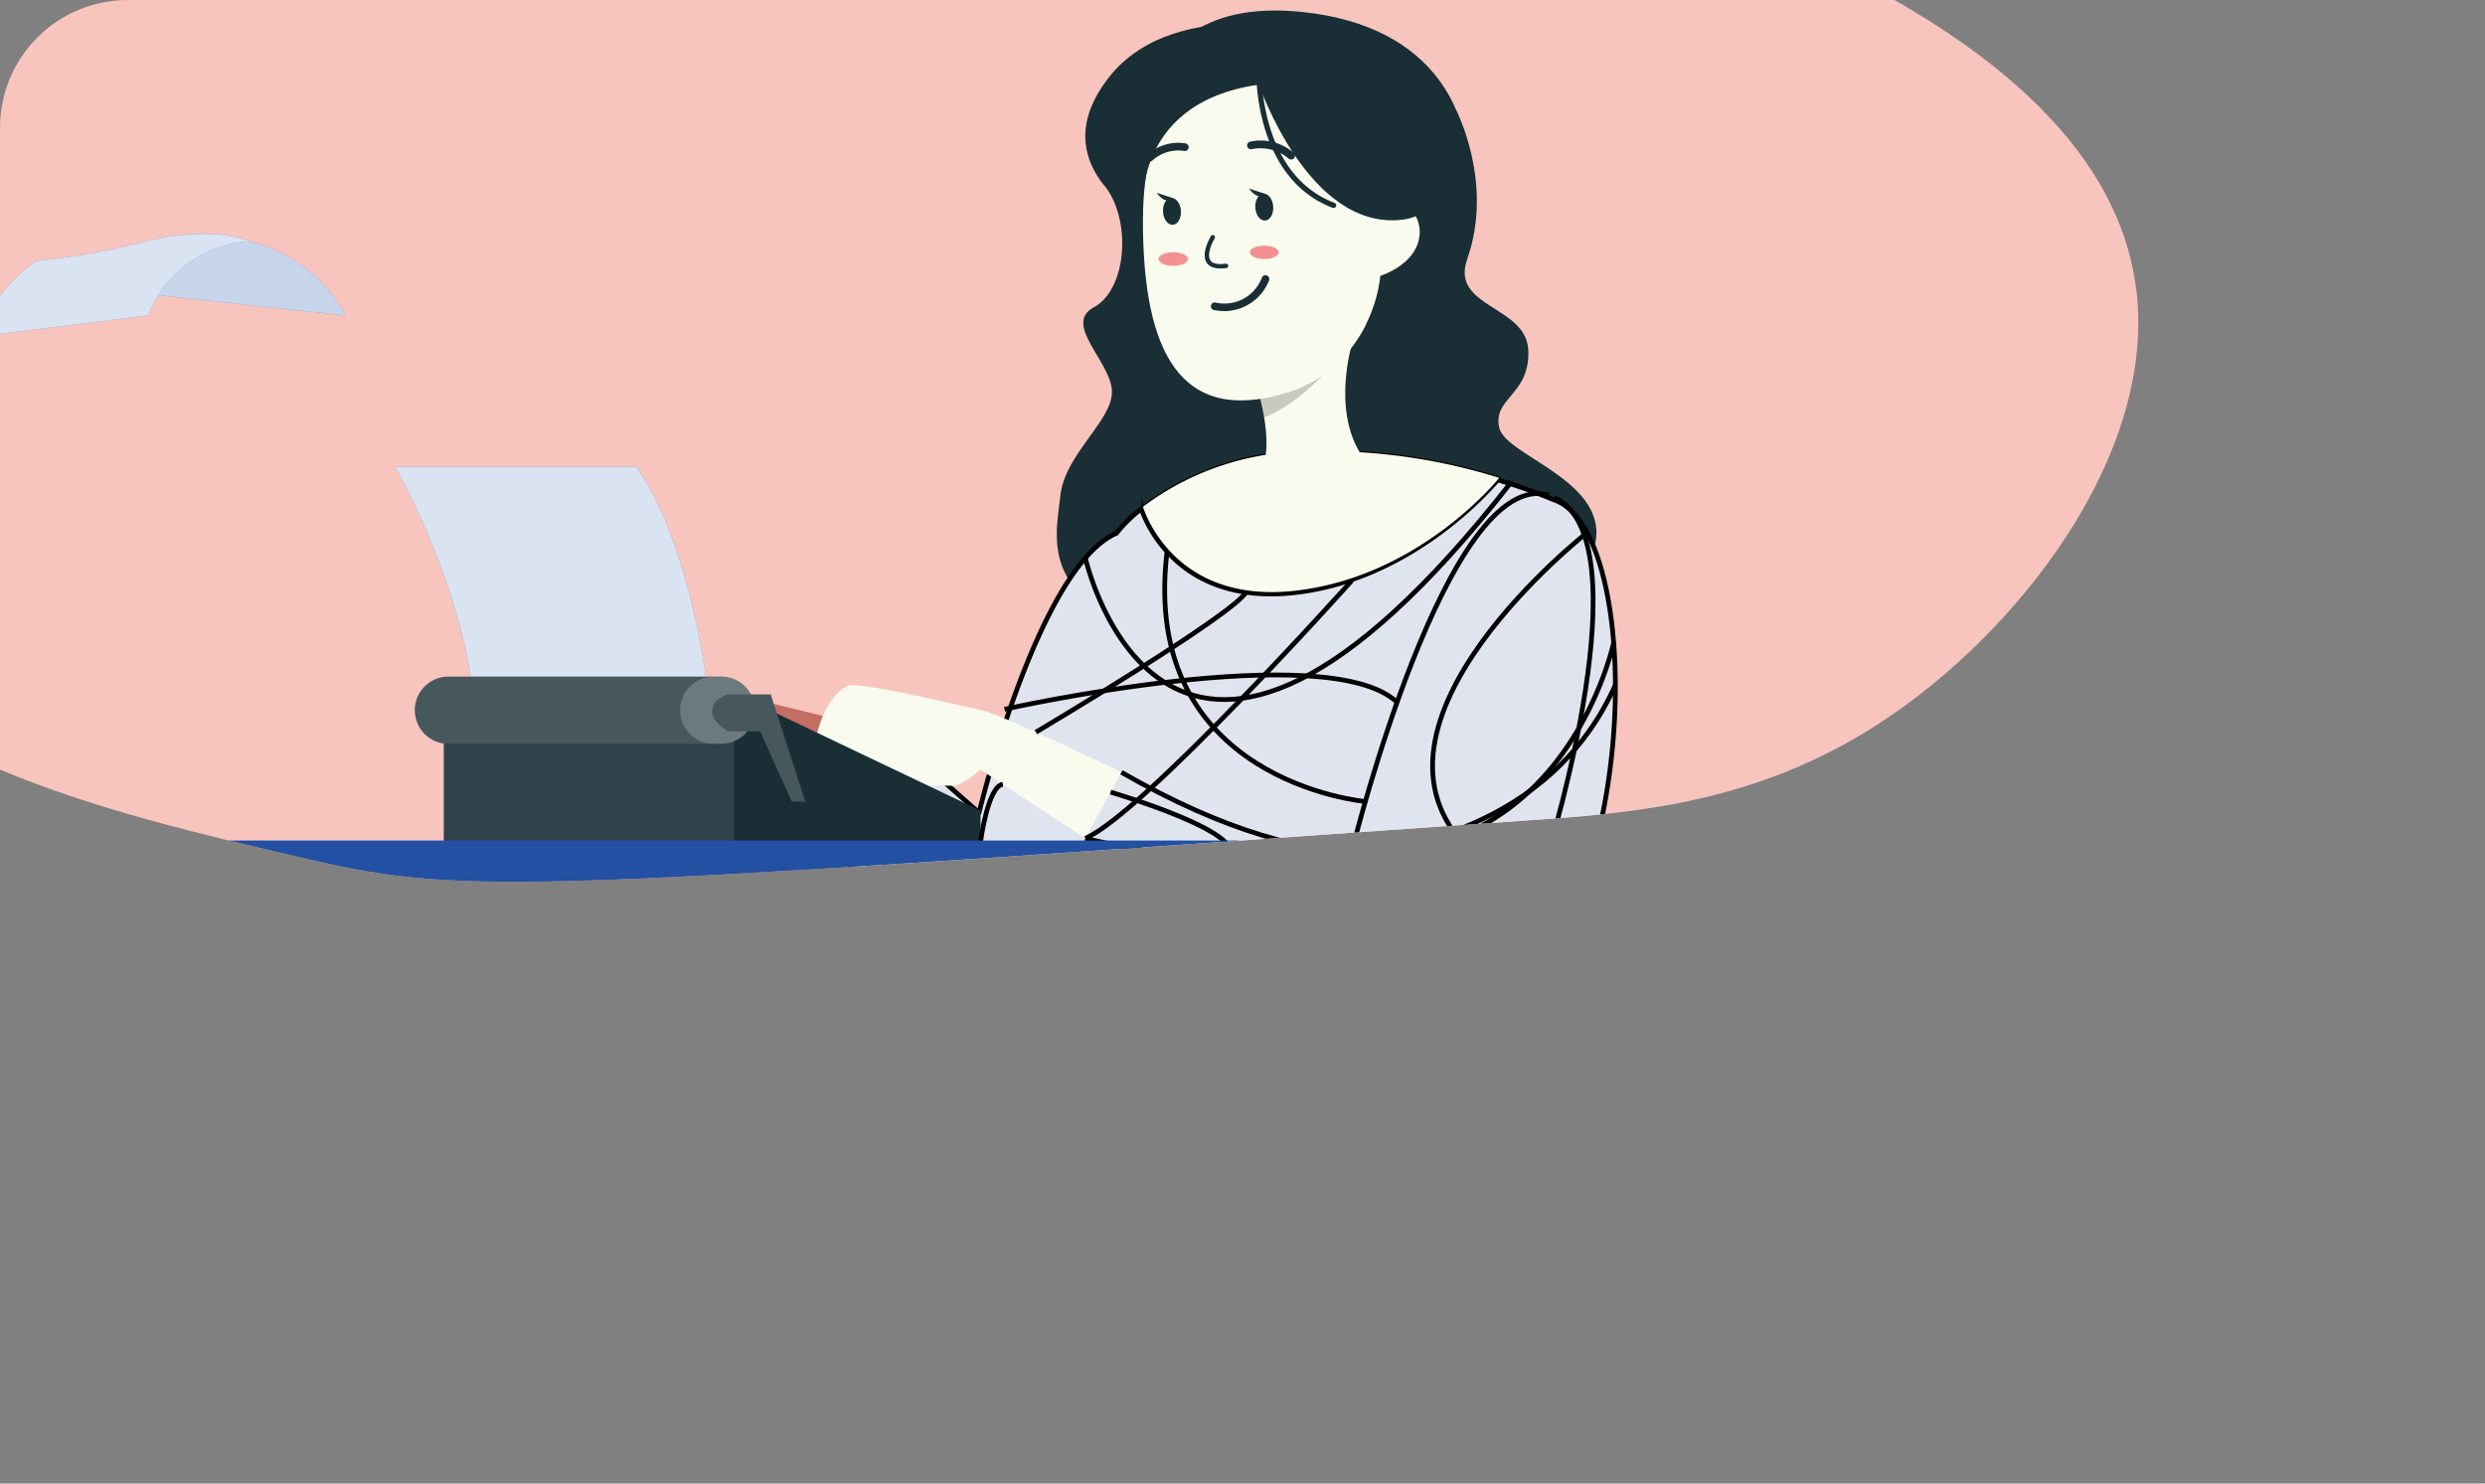 <svg xmlns="http://www.w3.org/2000/svg" xmlns:xlink="http://www.w3.org/1999/xlink" width="67.67mm" height="40.4mm" viewBox="0 0 191.82 114.52">
  <rect x="0" y="0" width="191.82" height="114.52" fill="#808080" stroke="none"/>
  <defs>
    <style>
      .cls-1, .cls-16, .cls-18 {
        fill: none;
      }

      .cls-2 {
        clip-path: url(#clip-path);
      }

      .cls-3 {
        fill: #f7c4be;
      }

      .cls-4 {
        fill: #f4887c;
      }

      .cls-15, .cls-5 {
        opacity: 0.2;
      }

      .cls-12, .cls-13, .cls-14, .cls-15, .cls-5 {
        isolation: isolate;
      }

      .cls-6 {
        fill: #192e35;
      }

      .cls-7 {
        fill: #e0e4ee;
      }

      .cls-18, .cls-7, .cls-8 {
        stroke: #000;
      }

      .cls-16, .cls-18, .cls-7, .cls-8 {
        stroke-miterlimit: 10;
      }

      .cls-18, .cls-7 {
        stroke-width: 0.366px;
      }

      .cls-11, .cls-8 {
        fill: #5273b8;
      }

      .cls-8 {
        stroke-width: 0.183px;
      }

      .cls-9 {
        fill: #fafbef;
      }

      .cls-10 {
        fill: #4375ba;
      }

      .cls-12, .cls-13, .cls-14, .cls-15 {
        fill: #fff;
      }

      .cls-12 {
        opacity: 0.7;
      }

      .cls-13 {
        opacity: 0.8;
      }

      .cls-14 {
        opacity: 0.1;
      }

      .cls-16 {
        stroke: #192e35;
        stroke-linecap: round;
        stroke-width: 0.339px;
      }

      .cls-17 {
        fill: #f49092;
      }

      .cls-19 {
        fill: #2350a2;
      }

      .cls-20 {
        fill: #c7d8ef;
      }

      .cls-21 {
        fill: #1f2a5b;
      }

      .cls-22 {
        fill: #586883;
      }

      .cls-23 {
        fill: #567cbd;
      }

      .cls-24 {
        fill: #4064a3;
      }

      .cls-25 {
        clip-path: url(#clip-path-2);
      }

      .cls-26 {
        fill: #fedcd0;
      }

      .cls-27 {
        clip-path: url(#clip-path-3);
      }

      .cls-28 {
        fill: #58595b;
      }

      .cls-29 {
        fill: #333;
      }

      .cls-30 {
        fill: #ef5a28;
      }
    </style>
    <clipPath id="clip-path">
      <path class="cls-1" d="M145.2,55.75c-9.68,6.35-19.3,7.02-27.28,7.58-77.17,5.42-81.79,5.84-93.98,3.03C15.31,64.37,7.3,62.47,0,59.41V9.86A9.861,9.861,0,0,1,9.86,0H146.24c9.46,5.41,17.49,12.67,18.67,22.4C166.45,35.19,155.73,48.86,145.2,55.75Z"/>
    </clipPath>
    <clipPath id="clip-path-2">
      <path class="cls-1" d="M191.82,144.765v61.47a60.496,60.496,0,0,1-10.15,6c-16.32,7.56-34.85,3.88-71.25-3.79-48.29-10.18-50.84-17.58-76.54-18.19a124.037,124.037,0,0,0-33.88,3.79v-49.28a9.867,9.867,0,0,1,9.86-9.86h172.1A9.861,9.861,0,0,1,191.82,144.765Z"/>
    </clipPath>
    <clipPath id="clip-path-3">
      <path class="cls-1" d="M146.69-65.555c-18.02,4.68-27.18-10.3-55.7-8.34-13.75.95-16.35,4.76-32.59,9.1-10.15,2.71-34.81,9.3-58.4,5.6v-73.05a9.861,9.861,0,0,1,9.86-9.86H168.67c6.39,7.42,11.24,16.45,11.75,27.29C181.41-93.615,165.56-70.455,146.69-65.555Z"/>
    </clipPath>
  </defs>
  <title>cards</title>
  <g id="Layer_1" data-name="Layer 1">
    <g class="cls-2">
      <g>
        <path class="cls-3" d="M27.837-56.901H98.24a78.795,78.795,0,0,1,78.795,78.795v0a78.795,78.795,0,0,1-78.795,78.795h-70.403A78.795,78.795,0,0,1-50.958,21.894v-0A78.795,78.795,0,0,1,27.837-56.901Z"/>
        <g>
          <g>
            <g>
              <g>
                <path class="cls-4" d="M71.803,61.952l-5.994-6.156s-9.882-2.274-11.178-2.919-2.916,2.916-3.24,4.537S58.195,60.656,59.329,60.656a4.861,4.861,0,0,0,2.263-.731l4.703,4.943Z"/>
                <path class="cls-5" d="M71.803,61.952l-5.994-6.156s-9.882-2.274-11.178-2.919-2.916,2.916-3.24,4.537S58.195,60.656,59.329,60.656a4.861,4.861,0,0,0,2.263-.731l4.703,4.943Z"/>
              </g>
              <path class="cls-6" d="M85.437,14.561c1.948,2.824,1.431,7.86-.999,9.158s1.33,4.214,1.394,6.482-3.662,4.86-3.986,8.1-2.268,9.558,11.907,11.34,26.601-.978,29.054-6.645-6.573-7.653-7.082-9.981,2.407-2.522,2.245-5.989-6.044-3.251-4.713-7.03c2.067-5.873-.832-11.439-.832-11.439Z"/>
              <g>
                <path class="cls-7" d="M119.841,73.61q.184,1.704.415,3.414c-.917-.075-1.841-.099-2.767-.084-.613.009-1.226.037-1.837.077-.106.005-.212.013-.318.02q-.777.055-1.548.135c-.148.015-.295.029-.441.046-.042.004-.084.009-.126.015q-.198.019-.395.044-.593.069-1.18.145-3.659.469-7.292,1.078c-.064-.011-.126-.024-.19-.035a93.863,93.863,0,0,0-10.029-1.239c-.165-.011-.329-.02-.496-.029-.123-.007-.247-.015-.371-.02-.161-.009-.322-.016-.483-.024-.188-.007-.375-.015-.564-.02-.214-.007-.428-.015-.642-.02-1.782-.04-3.579-.007-5.369.117-.468-1.387-.865-2.768-1.2-4.137-2.924,2.684-6.077,4.404-8.836,4.036-7.019-.933-12.097-13.569-12.097-13.569l5.991-5.663,5.508,4.84S80.11,43.802,86.185,41.16a10.532,10.532,0,0,1,1.925-1.885s2.205,7.56,11.842,6.47c9.463-1.07,15.624-8.692,15.659-8.704l.957.295c2.015.657,3.239,1.193,3.314,1.226l.004.002C125.81,40.398,126.78,61.602,119.841,73.61Z"/>
                <path class="cls-8" d="M115.727,36.886s-6.029,7.575-15.659,8.704c-9.632,1.14-11.842-6.47-11.842-6.47a21.265,21.265,0,0,1,12.375-4.265A45.233,45.233,0,0,1,115.727,36.886Z"/>
              </g>
              <g>
                <path class="cls-6" d="M111.759,77.266q.279-.036.56-.07l-11.433.577q1.701.243,3.392.537c.063.011.126.024.19.035Q108.103,77.74,111.759,77.266Z"/>
                <path class="cls-5" d="M111.759,77.266q.279-.036.56-.07l-11.433.577q1.701.243,3.392.537c.063.011.126.024.19.035Q108.103,77.74,111.759,77.266Z"/>
              </g>
              <path class="cls-6" d="M108.943,77.651l-.11-1.073-1.335.137.116,1.131Q108.278,77.747,108.943,77.651Z"/>
              <path class="cls-6" d="M88.23,16.801S84.313-.808,100.603.934c20.447,2.186,12.68,27.561,2.545,26.025S88.23,16.801,88.23,16.801Z"/>
              <path class="cls-9" d="M98.827,41.872c5.072.621,7.997-4.98,7.997-4.98-4.787-3.295-2.373-10.662-2.373-10.662l-7.696,2.706a23.551,23.551,0,0,1,.826,3.288c.804,4.801-1.364,5.184-1.364,5.184A3.269,3.269,0,0,0,98.827,41.872Z"/>
              <path class="cls-5" d="M96.755,28.937a23.551,23.551,0,0,1,.826,3.288c3.683-1.477,6.87-5.994,6.87-5.994Z"/>
              <g>
                <path class="cls-9" d="M96.996,6.018C90.04,6.616,88.121,10.532,88.228,17.744c.133,9.012,2.666,15.206,11.199,12.545C111.015,26.675,108.547,5.025,96.996,6.018Z"/>
                <g>
                  <path class="cls-6" d="M96.899,16.034c.036.573.374,1.017.756.993s.662-.507.626-1.08-.374-1.017-.756-.994S96.864,15.461,96.899,16.034Z"/>
                  <path class="cls-6" d="M97.687,14.972l-1.276-.411S97.096,15.57,97.687,14.972Z"/>
                </g>
                <g>
                  <path class="cls-6" d="M89.775,16.359c.036.573.374,1.017.756.994.382-.024.662-.507.626-1.08s-.374-1.017-.756-.993S89.739,15.787,89.775,16.359Z"/>
                  <path class="cls-6" d="M90.562,15.297l-1.276-.411S89.972,15.896,90.562,15.297Z"/>
                </g>
                <path class="cls-6" d="M99.663,12.314a.296.296,0,0,1-.213-.09,3.362,3.362,0,0,0-2.831-.709.297.297,0,0,1-.126-.58,3.896,3.896,0,0,1,3.384.876.297.297,0,0,1-.213.503Z"/>
                <path class="cls-6" d="M88.752,12.472a.297.297,0,0,1-.185-.529,3.534,3.534,0,0,1,2.986-.864.297.297,0,0,1-.156.572,2.966,2.966,0,0,0-2.461.756A.294.294,0,0,1,88.752,12.472Z"/>
                <path class="cls-6" d="M105.605,17.088s-3.743-5.435-3.63-9.889c0,0-14.268-4.446-13.745,9.603,0,0-2.415-12.307,9.518-13.612,11.914-1.303,13.386,16.192,7.659,21.935C105.407,25.124,107.924,20.489,105.605,17.088Z"/>
                <path class="cls-9" d="M104.595,18.653a3.064,3.064,0,0,1,3.045-3.071c2.176.05,3.583,4.387-1.687,5.911C105.198,21.713,104.699,20.999,104.595,18.653Z"/>
                <path class="cls-6" d="M94.559,24.016a4.624,4.624,0,0,1-.861-.084.297.297,0,0,1,.11-.583,3.083,3.083,0,0,0,3.599-1.916.297.297,0,0,1,.56.196A3.729,3.729,0,0,1,94.559,24.016Z"/>
              </g>
              <path class="cls-6" d="M97.185,6.531s3.786,11.204,10.98,10.438-5.173-14.301-5.173-14.301-12.142-3.427-17.407,3.318S88.23,16.801,88.23,16.801,87.024,7.976,97.185,6.531Z"/>
              <path class="cls-6" d="M102.943,16.056a.213.213,0,0,1-.073-.013c-6.003-2.277-5.892-10.256-5.891-10.336a.205.205,0,0,1,.205-.2h.004a.205.205,0,0,1,.2.209c-.002.078-.104,7.77,5.627,9.944a.205.205,0,0,1-.073.396Z"/>
              <path class="cls-9" d="M115.727,36.886s-6.029,7.575-15.659,8.704c-9.632,1.14-11.842-6.47-11.842-6.47a21.265,21.265,0,0,1,12.375-4.265A45.233,45.233,0,0,1,115.727,36.886Z"/>
              <path class="cls-9" d="M86.563,59.616s-9.223-4.467-10.776-4.791-7.548-1.782-9.816-1.944S61.759,59.09,63.541,59.873s9.549.783,10.12.783,2.029-1.243,2.029-1.243l8.086,5.302Z"/>
              <g>
                <path class="cls-10" d="M91.693,76.957c.214.005.428.013.642.02-.212-.007-.426-.013-.64-.018Z"/>
                <path class="cls-11" d="M91.693,76.957c.214.005.428.013.642.02-.212-.007-.426-.013-.64-.018Z"/>
              </g>
              <g>
                <path class="cls-10" d="M26.668,24.35a11.595,11.595,0,0,0-7.446-5.72c-5.272-1.273-8.614,3.988-8.614,3.988Z"/>
                <path class="cls-12" d="M26.668,24.35a11.595,11.595,0,0,0-7.446-5.72c-5.272-1.273-8.614,3.988-8.614,3.988Z"/>
                <path class="cls-10" d="M19.222,18.63a9.038,9.038,0,0,0-7.795,5.72L-1.602,25.97a11.7,11.7,0,0,1,4.421-5.832,55.672,55.672,0,0,0,8.493-1.508C16.663,17.331,19.222,18.63,19.222,18.63Z"/>
                <path class="cls-13" d="M19.222,18.63a9.038,9.038,0,0,0-7.795,5.72L-1.602,25.97a11.7,11.7,0,0,1,4.421-5.832,55.672,55.672,0,0,0,8.493-1.508C16.663,17.331,19.222,18.63,19.222,18.63Z"/>
              </g>
            </g>
            <g>
              <g>
                <path class="cls-10" d="M55.09,57.417s-.864-14.013-5.966-21.383H30.494s6.156,10.611,6.237,20.654Z"/>
                <path class="cls-13" d="M55.09,57.417s-.864-14.013-5.966-21.383H30.494s6.156,10.611,6.237,20.654Z"/>
              </g>
              <polygon class="cls-6" points="75.691 64.974 75.691 62.58 57.385 53.853 34.256 53.853 34.256 64.974 75.691 64.974"/>
              <rect class="cls-14" x="34.256" y="54.258" width="22.401" height="10.716" transform="translate(90.912 119.231) rotate(180)"/>
              <g>
                <path class="cls-6" d="M34.615,57.417H55.675a2.592,2.592,0,0,0,2.592-2.592h0a2.592,2.592,0,0,0-2.592-2.592H34.615a2.592,2.592,0,0,0-2.592,2.592h0A2.592,2.592,0,0,0,34.615,57.417Z"/>
                <path class="cls-15" d="M34.615,57.417H55.675a2.592,2.592,0,0,0,2.592-2.592h0a2.592,2.592,0,0,0-2.592-2.592H34.615a2.592,2.592,0,0,0-2.592,2.592h0A2.592,2.592,0,0,0,34.615,57.417Z"/>
                <path class="cls-15" d="M55.09,57.417h.585a2.592,2.592,0,0,0,2.592-2.592h0a2.592,2.592,0,0,0-2.592-2.592h-.585a2.592,2.592,0,0,0-2.592,2.592h0A2.592,2.592,0,0,0,55.09,57.417Z"/>
              </g>
              <path class="cls-6" d="M56.17,53.61H59.491l2.673,8.262H61.111l-2.43-5.427H56.17s-1.26-.729-1.197-1.62S56.17,53.61,56.17,53.61Z"/>
              <path class="cls-15" d="M56.17,53.61H59.491l2.673,8.262H61.111l-2.43-5.427H56.17s-1.26-.729-1.197-1.62S56.17,53.61,56.17,53.61Z"/>
            </g>
          </g>
          <path class="cls-16" d="M93.618,18.307S92.076,20.866,94.645,20.523"/>
          <ellipse class="cls-17" cx="90.562" cy="19.996" rx="1.134" ry="0.526"/>
          <ellipse class="cls-17" cx="97.59" cy="19.479" rx="1.115" ry="0.517"/>
        </g>
        <g>
          <path class="cls-18" d="M85.726,61.148s8.871,2.6,9.228,4.466"/>
          <path class="cls-18" d="M83.776,64.716s31.924,8.23,40.917-11.838"/>
          <path class="cls-18" d="M119.566,38.225c-7.825-2.258-15.115,27.097-15.115,27.097"/>
          <path class="cls-18" d="M124.561,49.602S118.626,78.014,86.563,59.616"/>
          <path class="cls-18" d="M122.643,41.004s-19.116,14.886-9.218,24.609"/>
          <path class="cls-18" d="M119.566,65.613s7.375-23.918.435-27.205"/>
          <path class="cls-18" d="M75.691,64.974s.548-4.256,1.717-4.435"/>
          <path class="cls-18" d="M79.961,56.52S95.009,47.582,96.175,45.733"/>
          <path class="cls-18" d="M83.776,43.06s6.3,28.166,32.908-5.88"/>
          <path class="cls-18" d="M77.54,54.75s24.828-5.56,30.274-.567"/>
          <path class="cls-18" d="M104.353,44.812S88.249,62.796,83.776,64.716"/>
          <path class="cls-18" d="M105.391,61.871S87.939,60.337,90.085,42.585"/>
        </g>
        <path class="cls-19" d="M143.869,65.476c0,.976-.04,1.944-.12,2.898A34.897,34.897,0,0,1,115.271,99.791c-.181.032-.365.064-.547.093a35.044,35.044,0,0,1-5.733.469H-2.229a34.721,34.721,0,0,1-18.628-5.386A34.996,34.996,0,0,1-34.496,78.737a34.755,34.755,0,0,1-2.611-13.261.594.594,0,0,1,.16-.405.071.071,0,0,1,.013-.016.593.593,0,0,1,.419-.173H143.275a.594.594,0,0,1,.595.595Z"/>
        <rect class="cls-20" x="14.931" y="74.533" width="30.388" height="19.066"/>
        <path class="cls-21" d="M115.041,81.231V99.734c-.181.032-.365.064-.547.093a35.043,35.043,0,0,1-5.733.469H84.654V81.231Z"/>
        <path class="cls-22" d="M139.858,81.231a34.96,34.96,0,0,1-24.817,18.503c-.181.032-.365.064-.547.093V81.231Z"/>
        <rect class="cls-23" x="106.005" y="68.317" width="20.583" height="12.914"/>
        <path class="cls-24" d="M143.519,68.317a34.656,34.656,0,0,1-3.661,12.914H126.635V68.317Z"/>
      </g>
    </g>
    <g class="cls-25">
      <ellipse class="cls-26" cx="82.699" cy="158.242" rx="170.967" ry="71.425"/>
    </g>
    <g class="cls-27">
      <g>
        <g>
          <path class="cls-28" d="M26.912-70.707s-1.233,8.018,4.18,30.023C33.401-31.295,40.371,8.19,40.371,8.19h4.895s.115-37.077-.169-40-2.094-27.011-2.094-27.011,6.718-6.64,4.639-11.744S26.912-70.707,26.912-70.707Z"/>
          <path class="cls-29" d="M26.902-70.743a81.331,81.331,0,0,1,8.553-1.828q1.082-.168,2.173-.283c.727-.075,1.456-.143,2.187-.177a20.687,20.687,0,0,1,4.405.167,7.671,7.671,0,0,1,2.147.67,3.766,3.766,0,0,1,.946.689,2.829,2.829,0,0,1,.371.48l.131.239a1.189,1.189,0,0,1,.074.148l.049.135A5.966,5.966,0,0,1,48.31-68.262a8.477,8.477,0,0,1-.364,2.224,15.49,15.49,0,0,1-1.935,3.999q-.607.928-1.297,1.795c-.462.579-.935,1.134-1.461,1.676l.104-.284c.245,2.785.45,5.573.674,8.36l.659,8.361.641,8.362.151,2.091c.044.722.052,1.418.067,2.12l.042,4.198c.039,5.594-.003,11.185-.039,16.777L45.407,8.19a.142.142,0,0,1-.141.141L40.371,8.317a.127.127,0,0,1-.125-.105q-.852-4.937-1.765-9.864-.901-4.929-1.855-9.848L32.77-31.164l-.992-4.907-.513-2.445-.557-2.439c-.371-1.631-.781-3.252-1.117-4.891l-.525-2.453-.474-2.464c-.163-.82-.293-1.647-.435-2.471-.143-.824-.28-1.649-.397-2.478q-.38-2.48-.648-4.977c-.184-1.663-.289-3.335-.364-5.006a33.065,33.065,0,0,1,.126-5.016A.038.038,0,0,1,26.902-70.743ZM26.97-65.707c.121,1.663.282,3.323.504,4.976q.307,2.482.732,4.948c.131.823.282,1.643.439,2.462.155.819.3,1.64.476,2.455l.502,2.45.54,2.443c.347,1.631.767,3.247,1.148,4.87l.576,2.442.534,2.455c.346,1.636.683,3.273.995,4.915.636,3.281,1.268,6.562,1.85,9.852l1.739,9.871L38.736-1.698q.858,4.937,1.76,9.866L40.371,8.063l4.894-.014-.141.141q-.077-16.773-.249-33.543l-.069-4.188c-.02-.696-.033-1.397-.078-2.071l-.165-2.09-.656-8.361-.638-8.363c-.209-2.788-.435-5.574-.623-8.364l-0-.006a.36.36,0,0,1,.105-.278c.496-.497.978-1.043,1.432-1.596q.683-.834,1.287-1.726a14.892,14.892,0,0,0,1.916-3.81,6.431,6.431,0,0,0,.064-4.115l-.042-.123a.72.72,0,0,0-.048-.096l-.128-.241a.666.666,0,0,0-.142-.205l-.15-.177a3.297,3.297,0,0,0-.804-.599,7.22,7.22,0,0,0-1.998-.652,20.29,20.29,0,0,0-4.307-.225c-1.447.054-2.893.201-4.334.382a81.123,81.123,0,0,0-8.551,1.583A33.068,33.068,0,0,0,26.97-65.707Z"/>
        </g>
        <g>
          <path class="cls-30" d="M40.392,9.486v3.471h12.829s.653-.812-1.677-1.81-6.367-1.973-6.991-3.822A3.459,3.459,0,0,0,40.392,9.486Z"/>
          <path class="cls-29" d="M40.355,9.48l.002-.008.109-.308a2.022,2.022,0,0,1,.123-.305,3.656,3.656,0,0,1,.339-.573,2.804,2.804,0,0,1,.207-.268l.242-.241a3.208,3.208,0,0,1,.27-.211,1.776,1.776,0,0,1,.291-.185,2.123,2.123,0,0,1,.309-.155,3.176,3.176,0,0,1,.324-.124,3.65,3.65,0,0,1,.676-.151,4.623,4.623,0,0,1,.69-.027c.115.003.231.012.346.025a3.356,3.356,0,0,1,.358.059.288.288,0,0,1,.191.147l.034.065.127.245c.05.079.118.152.174.229a2.801,2.801,0,0,0,.443.409,4.809,4.809,0,0,0,.518.36c.184.11.374.215.568.313.78.395,1.614.722,2.451,1.056l1.269.492.64.256c.22.086.414.178.631.276a6.078,6.078,0,0,1,1.228.741,2.059,2.059,0,0,1,.501.596.839.839,0,0,1-.029.897.196.196,0,0,1-.165.079c-1.069-.049-2.138-.103-3.207-.098-.535.001-1.069.005-1.604.026-.535.017-1.069.054-1.604.08L45.203,13.261q-.802.031-1.604.031-1.604-.005-3.207-.065l-.021-.001h-0a.26.26,0,0,1-.249-.27q.034-.868.088-1.735c.047-.578.08-1.157.145-1.735Zm.219,1.741q.055.868.088,1.735l-.271-.271q1.604-.061,3.207-.065.802-.001,1.604.031l1.604.084c.535.026,1.069.064,1.604.08.535.021,1.069.025,1.604.026,1.069.005,2.138-.049,3.207-.098l-.165.079a.433.433,0,0,0-.07-.393,1.582,1.582,0,0,0-.417-.396,5.55,5.55,0,0,0-1.14-.585c-.835-.323-1.683-.604-2.548-.904-.43-.153-.863-.302-1.288-.483a12.815,12.815,0,0,1-1.266-.587q-.31-.169-.612-.363a5.547,5.547,0,0,1-.584-.435A1.958,1.958,0,0,1,44.86,8.422a2.342,2.342,0,0,1-.248-.29c-.072-.11-.151-.213-.214-.329l-.159-.372.225.212c-.076-.023-.18-.046-.275-.063-.097-.018-.196-.032-.295-.042a4.036,4.036,0,0,0-.598-.017,4.407,4.407,0,0,0-.593.073,2.675,2.675,0,0,0-.289.076,1.73,1.73,0,0,0-.28.104,1.45,1.45,0,0,0-.269.132,2.833,2.833,0,0,0-.257.159l-.239.189a2.482,2.482,0,0,0-.222.213,3.409,3.409,0,0,0-.395.484,2.605,2.605,0,0,0-.164.271l-.158.272C40.495,10.069,40.528,10.645,40.575,11.221Z"/>
        </g>
      </g>
    </g>
  </g>
</svg>
